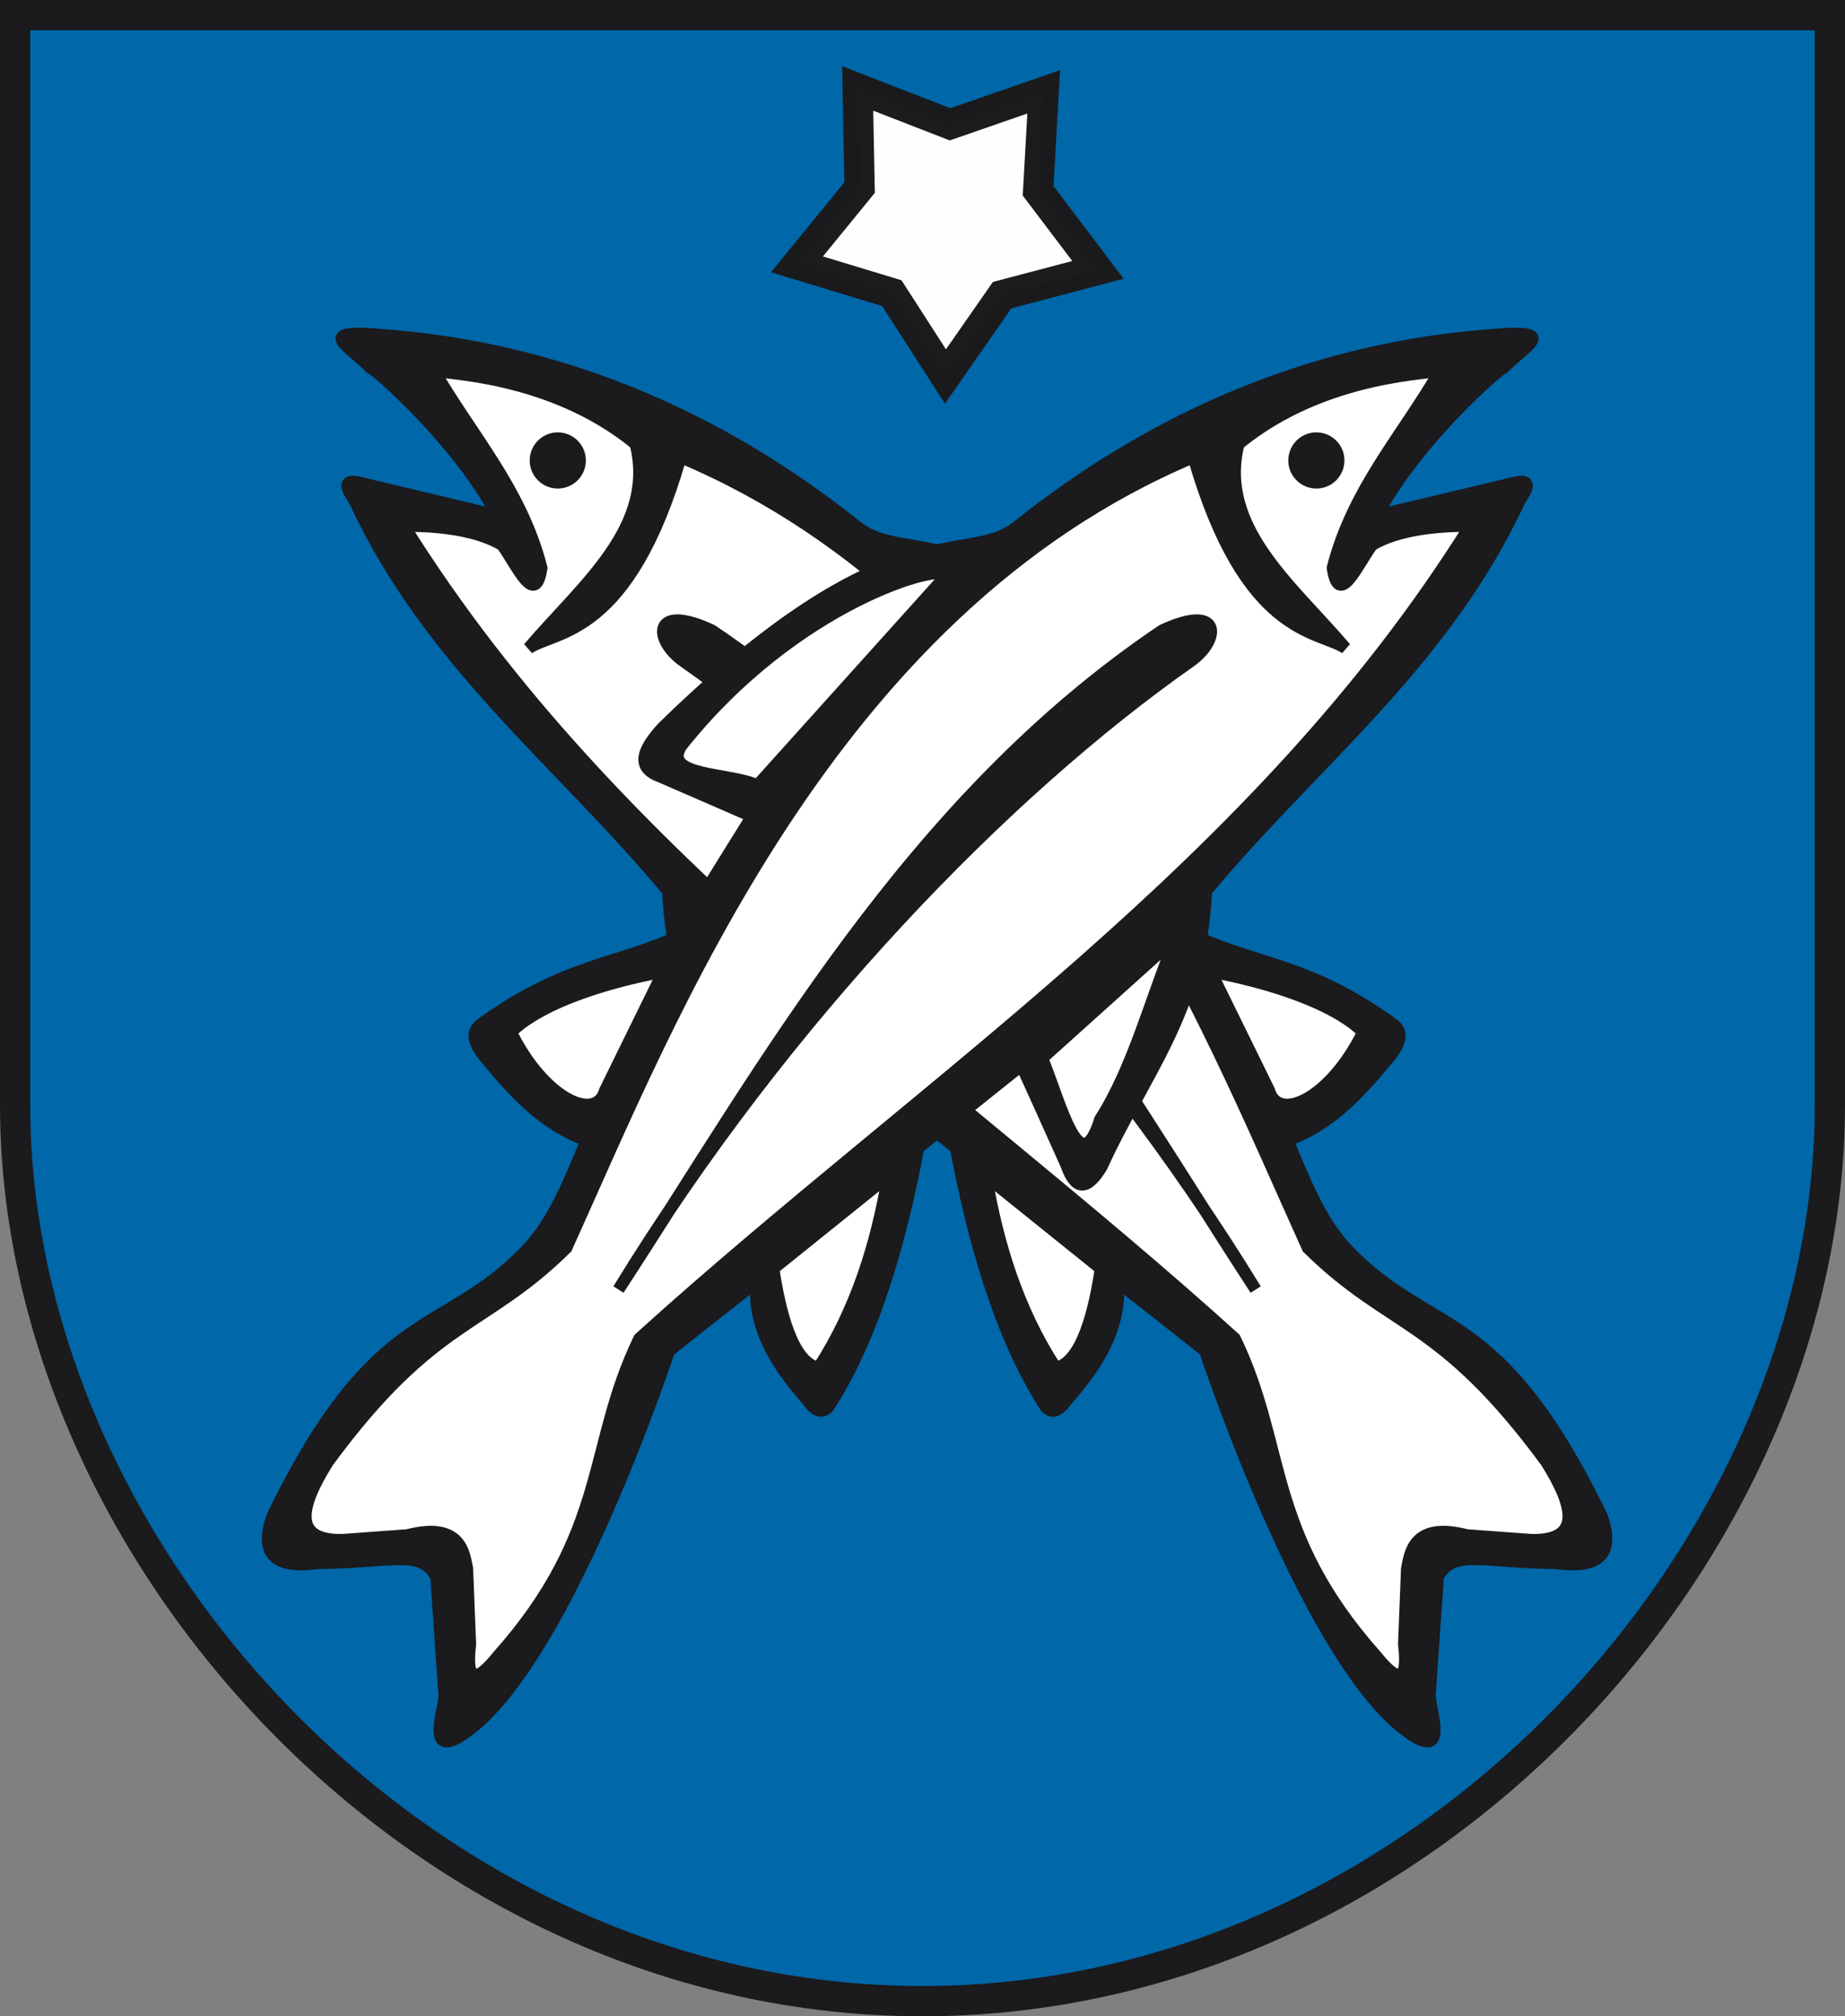 <?xml version="1.0" encoding="UTF-8" standalone="no"?>
<!-- Created with Inkscape (http://www.inkscape.org/) -->
<svg
   xmlns:svg="http://www.w3.org/2000/svg"
   xmlns="http://www.w3.org/2000/svg"
   version="1.0"
   width="460.126"
   height="502.707"
   id="svg7753">
  <rect width="100%" height="100%" fill="#808080" stroke="none"/>
  <defs
     id="defs7755" />
  <path
     d="M 3.77,3.77 L 3.77,275.517 C 3.77,386.752 105.101,498.937 230.031,498.937 C 355.041,498.937 456.356,386.752 456.356,275.517 L 456.356,3.77 L 3.77,3.77 z"
     id="path245"
     style="fill:#0067a9;fill-opacity:1;stroke:#1b1a1c;stroke-width:7.54;stroke-linecap:butt;stroke-linejoin:miter;stroke-miterlimit:4;stroke-dasharray:none;stroke-opacity:1" />
  <g
     transform="matrix(-0.699,0.715,0.715,0.699,162.961,-28.451)"
     id="g3667">
    <path
       d="M 135.247,33.416 C 134.674,34.137 132.958,61.486 139.495,81.909 L 156.409,53.719 C 158.348,50.351 160.31,46.563 161.689,53.844 C 177.633,95.661 172.37,136.555 176.673,177.866 C 197.247,199.622 198.549,221.178 207.598,244.471 C 209.332,251.109 207.466,253.427 201.23,250.5 C 192.889,247.451 186.036,244.897 175.563,241.137 L 172.274,273.916 C 184.854,291.875 198.123,314.161 202.834,335.266 C 202.81,336.814 202.024,337.854 199.641,337.829 C 194.779,337.183 178.001,337.823 167.941,326.189 L 165.006,353.74 C 165.006,353.74 201.237,423.584 197.836,454.797 C 196.085,470.865 189.472,455.208 186.805,453.436 L 164.734,434.658 C 156.933,432.489 154.458,440.02 141.628,453.365 C 138.403,457.678 131.44,465.819 125.324,453.219 C 105.268,397.272 123.244,392.033 122.204,361.44 C 121.839,351.542 117.276,341.645 113.103,331.747 C 102.476,336.944 91.117,336.294 79.715,335.299 C 76.661,334.831 73.359,333.945 74.035,330.038 C 77.859,305.13 86.425,296.816 92.62,280.205 L 84.184,245.794 L 61.048,255.215 C 54.354,258.466 53.114,251.989 52.79,246.259 C 52.81,167.017 76.992,163.905 78.69,148.398 C 78.709,148.227 78.76,148.059 78.794,147.887 C 84.472,91.201 107.576,53.501 127.12,30.233 C 138.39,16.348 135.084,25.603 135.247,33.416 z"
       id="path3669"
       style="fill:#1b1a1c;fill-opacity:1;fill-rule:evenodd;stroke:#1b1a1c;stroke-width:3;stroke-linecap:butt;stroke-linejoin:miter;stroke-miterlimit:4;stroke-dasharray:none;stroke-opacity:1" />
    <path
       d="M 124.626,45.258 C 129.67,63.201 130.602,81.658 141.135,98.914 C 149.449,104.918 144.926,94.135 143.887,87.908 C 146.438,77.396 157.755,67.135 157.572,66.981 C 181.204,164.246 161.352,260.344 157.645,356.875 C 167.699,384.899 186.728,395.789 189.613,437.5 C 190.682,446.364 188.507,447.657 182.66,440.382 L 168.651,427.728 C 165.615,425.788 159.246,420.371 152.279,432.544 L 141.823,444.926 C 133.412,453.858 128.554,447.395 125.313,433.92 C 118.072,389.673 128.903,383.1 128.753,354.124 C 106.156,296.064 60.867,196.318 97.11,104.417 C 138.099,126.476 149.537,112.458 157.645,110.608 C 136.974,109.222 113.786,112.289 102.613,94.099 C 105.08,65.991 124.744,46.579 124.626,45.258 z"
       id="path3671"
       style="fill:#ffffff;fill-opacity:1;fill-rule:evenodd;stroke:#1b1a1c;stroke-width:3;stroke-linecap:butt;stroke-linejoin:miter;stroke-miterlimit:4;stroke-dasharray:none;stroke-opacity:1" />
    <path
       d="M 75.097,169.08 L 79.598,239.432 C 72.745,241.852 61.377,255.107 59.275,246.124 C 53.543,200.264 72.289,167.318 75.097,169.08 z"
       id="path3673"
       style="fill:#ffffff;fill-opacity:1;fill-rule:evenodd;stroke:#1b1a1c;stroke-width:3;stroke-linecap:butt;stroke-linejoin:miter;stroke-miterlimit:4;stroke-dasharray:none;stroke-opacity:1" />
    <path
       d="M 96.404,288.622 C 79.148,314.686 80.711,326.404 80.711,326.404 C 98.342,332.111 111.601,327.062 107.428,319.729 L 96.404,288.622 z"
       id="path3675"
       style="fill:#ffffff;fill-opacity:1;fill-rule:evenodd;stroke:#1b1a1c;stroke-width:3;stroke-linecap:butt;stroke-linejoin:miter;stroke-miterlimit:4;stroke-dasharray:none;stroke-opacity:1" />
    <path
       d="M 172.09,284.273 L 168.54,320.807 C 176.701,326.682 188.476,333.926 194.103,330.047 C 190.257,313.043 182.167,298.162 172.09,284.273 z"
       id="path3677"
       style="fill:#ffffff;fill-opacity:1;fill-rule:evenodd;stroke:#1b1a1c;stroke-width:3;stroke-linecap:butt;stroke-linejoin:miter;stroke-miterlimit:4;stroke-dasharray:none;stroke-opacity:1" />
    <path
       d="M 179.768,191.459 C 186.176,206.47 195.43,221.482 198.918,236.493 C 206.932,251.412 189.506,240.89 177.908,236.196 L 179.768,191.459 z"
       id="path3679"
       style="fill:#ffffff;fill-opacity:1;fill-rule:evenodd;stroke:#1b1a1c;stroke-width:3;stroke-linecap:butt;stroke-linejoin:miter;stroke-miterlimit:4;stroke-dasharray:none;stroke-opacity:1" />
    <path
       d="M 145.262,352.06 C 125.817,274.983 123.866,196.005 132.974,140.631 C 134.501,131.371 128.009,124.558 122.562,140.24 C 108.827,215.107 130.815,286.892 145.262,352.06 z"
       id="path3681"
       style="fill:#1b1a1c;fill-opacity:1;fill-rule:evenodd;stroke:#1b1a1c;stroke-width:3;stroke-linecap:butt;stroke-linejoin:miter;stroke-miterlimit:4;stroke-dasharray:none;stroke-opacity:1" />
    <path
       d="M 125.885,82.91 C 125.885,85.95 123.421,88.414 120.382,88.414 C 117.342,88.414 114.879,85.95 114.879,82.91 C 114.879,79.871 117.342,77.407 120.382,77.407 C 123.421,77.407 125.885,79.871 125.885,82.91 L 125.885,82.91 z"
       transform="translate(-1.259,0.182)"
       id="path3683"
       style="opacity:1;fill:#1b1a1c;fill-opacity:1;fill-rule:nonzero;stroke:#1b1a1c;stroke-width:3;stroke-linecap:square;stroke-linejoin:miter;stroke-miterlimit:4;stroke-dasharray:none;stroke-opacity:1" />
  </g>
  <g
     transform="matrix(0.699,0.715,-0.715,0.699,304.432,-28.451)"
     id="g2407">
    <path
       d="M 135.247,33.416 C 134.674,34.137 132.958,61.486 139.495,81.909 L 156.409,53.719 C 158.348,50.351 160.31,46.563 161.689,53.844 C 177.633,95.661 172.37,136.555 176.673,177.866 C 197.247,199.622 198.549,221.178 207.598,244.471 C 209.332,251.109 207.466,253.427 201.23,250.5 C 192.889,247.451 186.036,244.897 175.563,241.137 L 172.274,273.916 C 184.854,291.875 198.123,314.161 202.834,335.266 C 202.81,336.814 202.024,337.854 199.641,337.829 C 194.779,337.183 178.001,337.823 167.941,326.189 L 165.006,353.74 C 165.006,353.74 201.237,423.584 197.836,454.797 C 196.085,470.865 189.472,455.208 186.805,453.436 L 164.734,434.658 C 156.933,432.489 154.458,440.02 141.628,453.365 C 138.403,457.678 131.44,465.819 125.324,453.219 C 105.268,397.272 123.244,392.033 122.204,361.44 C 121.839,351.542 117.276,341.645 113.103,331.747 C 102.476,336.944 91.117,336.294 79.715,335.299 C 76.661,334.831 73.359,333.945 74.035,330.038 C 77.859,305.13 86.425,296.816 92.62,280.205 L 84.184,245.794 L 61.048,255.215 C 54.354,258.466 53.114,251.989 52.79,246.259 C 52.81,167.017 76.992,163.905 78.69,148.398 C 78.709,148.227 78.76,148.059 78.794,147.887 C 84.472,91.201 107.576,53.501 127.12,30.233 C 138.39,16.348 135.084,25.603 135.247,33.416 z"
       id="path3355"
       style="fill:#1b1a1c;fill-opacity:1;fill-rule:evenodd;stroke:#1b1a1c;stroke-width:3;stroke-linecap:butt;stroke-linejoin:miter;stroke-miterlimit:4;stroke-dasharray:none;stroke-opacity:1" />
    <path
       d="M 124.626,45.258 C 129.67,63.201 130.602,81.658 141.135,98.914 C 149.449,104.918 144.926,94.135 143.887,87.908 C 146.438,77.396 157.755,67.135 157.572,66.981 C 181.204,164.246 161.352,260.344 157.645,356.875 C 167.699,384.899 186.728,395.789 189.613,437.5 C 190.682,446.364 188.507,447.657 182.66,440.382 L 168.651,427.728 C 165.615,425.788 159.246,420.371 152.279,432.544 L 141.823,444.926 C 133.412,453.858 128.554,447.395 125.313,433.92 C 118.072,389.673 128.903,383.1 128.753,354.124 C 106.156,296.064 60.867,196.318 97.11,104.417 C 138.099,126.476 149.537,112.458 157.645,110.608 C 136.974,109.222 113.786,112.289 102.613,94.099 C 105.08,65.991 124.744,46.579 124.626,45.258 z"
       id="path3359"
       style="fill:#ffffff;fill-opacity:1;fill-rule:evenodd;stroke:#1b1a1c;stroke-width:3;stroke-linecap:butt;stroke-linejoin:miter;stroke-miterlimit:4;stroke-dasharray:none;stroke-opacity:1" />
    <path
       d="M 75.097,169.08 L 79.598,239.432 C 72.745,241.852 61.377,255.107 59.275,246.124 C 53.543,200.264 72.289,167.318 75.097,169.08 z"
       id="path3361"
       style="fill:#ffffff;fill-opacity:1;fill-rule:evenodd;stroke:#1b1a1c;stroke-width:3;stroke-linecap:butt;stroke-linejoin:miter;stroke-miterlimit:4;stroke-dasharray:none;stroke-opacity:1" />
    <path
       d="M 96.404,288.622 C 79.148,314.686 80.711,326.404 80.711,326.404 C 98.342,332.111 111.601,327.062 107.428,319.729 L 96.404,288.622 z"
       id="path3363"
       style="fill:#ffffff;fill-opacity:1;fill-rule:evenodd;stroke:#1b1a1c;stroke-width:3;stroke-linecap:butt;stroke-linejoin:miter;stroke-miterlimit:4;stroke-dasharray:none;stroke-opacity:1" />
    <path
       d="M 172.09,284.273 L 168.54,320.807 C 176.701,326.682 188.476,333.926 194.103,330.047 C 190.257,313.043 182.167,298.162 172.09,284.273 z"
       id="path3365"
       style="fill:#ffffff;fill-opacity:1;fill-rule:evenodd;stroke:#1b1a1c;stroke-width:3;stroke-linecap:butt;stroke-linejoin:miter;stroke-miterlimit:4;stroke-dasharray:none;stroke-opacity:1" />
    <path
       d="M 179.768,191.459 C 186.176,206.47 195.43,221.482 198.918,236.493 C 206.932,251.412 189.506,240.89 177.908,236.196 L 179.768,191.459 z"
       id="path3367"
       style="fill:#ffffff;fill-opacity:1;fill-rule:evenodd;stroke:#1b1a1c;stroke-width:3;stroke-linecap:butt;stroke-linejoin:miter;stroke-miterlimit:4;stroke-dasharray:none;stroke-opacity:1" />
    <path
       d="M 145.262,352.06 C 125.817,274.983 123.866,196.005 132.974,140.631 C 134.501,131.371 128.009,124.558 122.562,140.24 C 108.827,215.107 130.815,286.892 145.262,352.06 z"
       id="path3369"
       style="fill:#1b1a1c;fill-opacity:1;fill-rule:evenodd;stroke:#1b1a1c;stroke-width:3;stroke-linecap:butt;stroke-linejoin:miter;stroke-miterlimit:4;stroke-dasharray:none;stroke-opacity:1" />
    <path
       d="M 125.885,82.91 C 125.885,85.95 123.421,88.414 120.382,88.414 C 117.342,88.414 114.879,85.95 114.879,82.91 C 114.879,79.871 117.342,77.407 120.382,77.407 C 123.421,77.407 125.885,79.871 125.885,82.91 L 125.885,82.91 z"
       transform="translate(-1.259,0.182)"
       id="path3371"
       style="opacity:1;fill:#1b1a1c;fill-opacity:1;fill-rule:nonzero;stroke:#1b1a1c;stroke-width:3;stroke-linecap:square;stroke-linejoin:miter;stroke-miterlimit:4;stroke-dasharray:none;stroke-opacity:1" />
  </g>
  <path
     d="M -847.54,-230.581 L -861.297,-251.115 L -885.077,-257.853 L -869.799,-277.283 L -870.739,-301.981 L -847.54,-293.455 L -824.341,-301.981 L -825.281,-277.283 L -810.003,-257.853 L -833.783,-251.115 L -847.54,-230.581 z"
     transform="matrix(1,1.8303548e-2,-1.8303548e-2,1,1079.105,339.965)"
     id="path3696"
     style="opacity:0.99;fill:#ffffff;fill-opacity:1;fill-rule:nonzero;stroke:#1b1a1c;stroke-width:7.54;stroke-linecap:round;stroke-linejoin:miter;stroke-miterlimit:4;stroke-dasharray:none;stroke-opacity:1" />
</svg>
